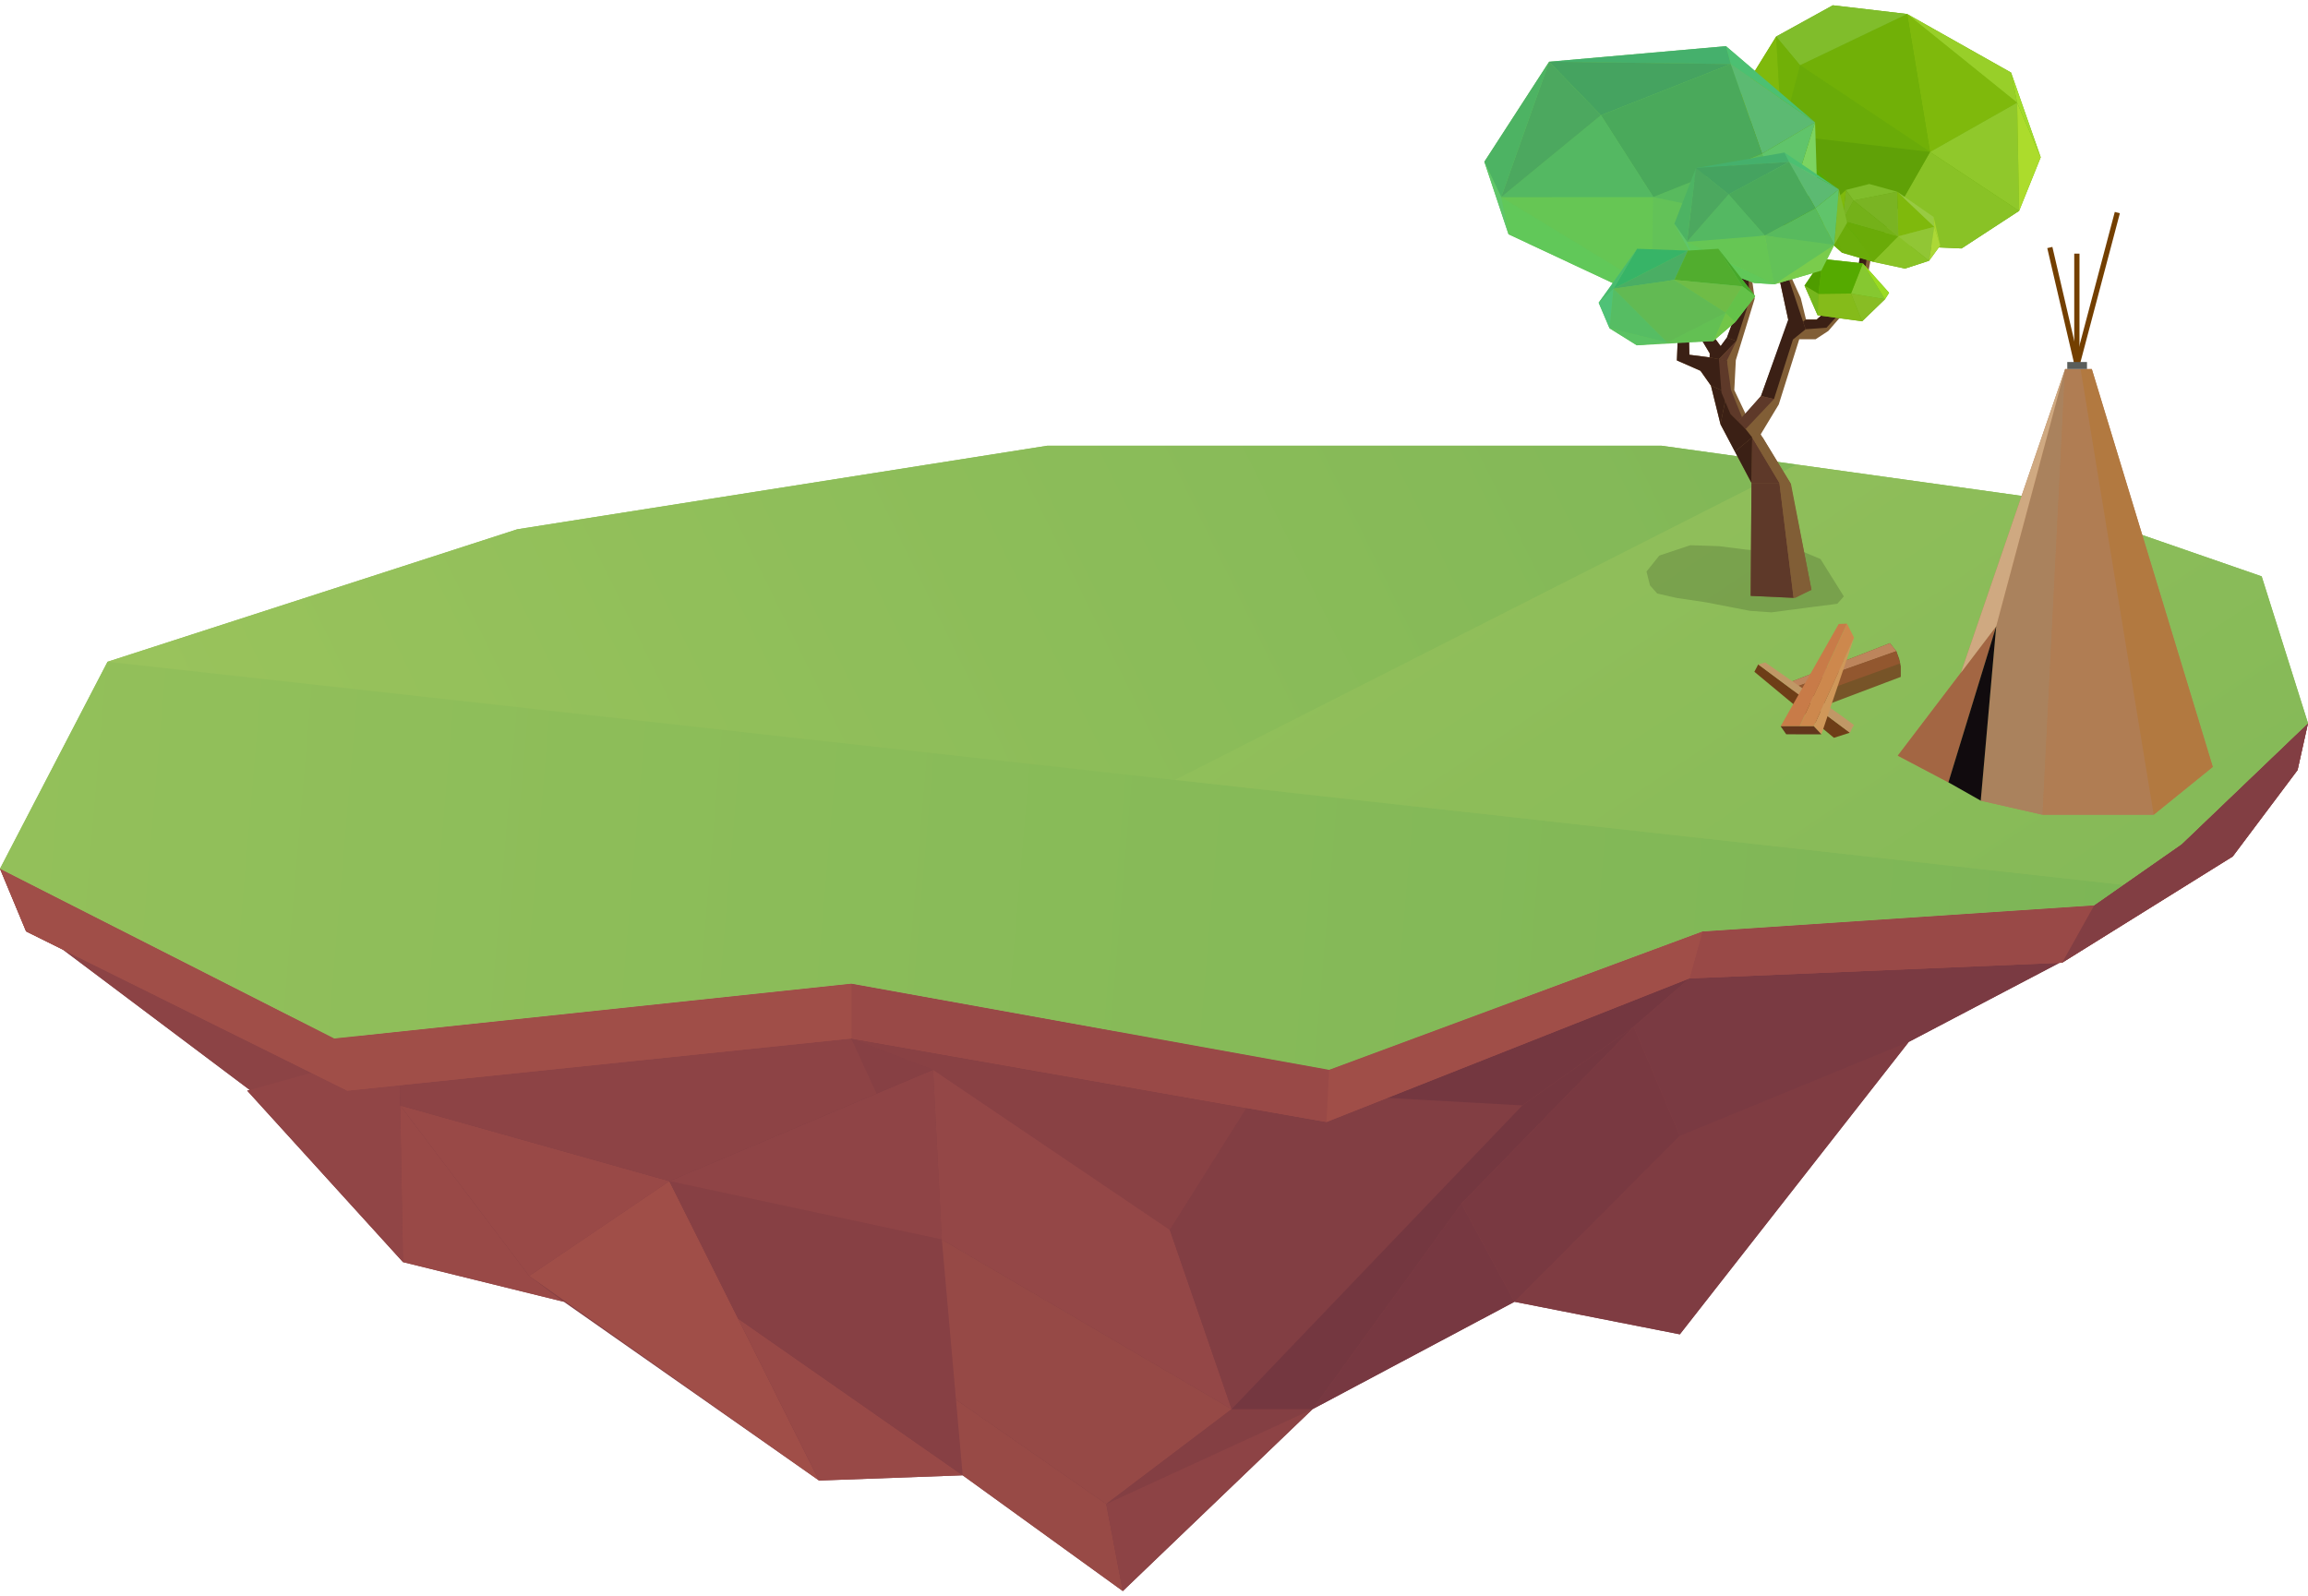 <svg xmlns="http://www.w3.org/2000/svg" xmlns:xlink="http://www.w3.org/1999/xlink" viewBox="0 0 440.36 304.63"><defs><linearGradient id="land-gradient1" x1="553.6" y1="645.43" x2="-50.44" y2="-262.04" gradientUnits="userSpaceOnUse"><stop offset="0" stop-color="#71b054"/><stop offset="1" stop-color="#a0c65d"/></linearGradient><linearGradient id="land-gradient1-2" x1="625.26" y1="212.22" x2="-237.42" y2="138.24" xlink:href="#land-gradient1"/><linearGradient id="land-gradient1-3" x1="497.74" y1="-46.84" x2="-26.74" y2="210.77" xlink:href="#land-gradient1"/><linearGradient id="land-gradient1-4" x1="494.54" y1="379.83" x2="210.5" y2="-46.89" xlink:href="#land-gradient1"/></defs><title>life-island</title><g id="life-island"><g id="floating-island-2" data-name="floating-island"><polygon id="land-bg" points="416.25 161.09 399.56 172.75 324.83 177.73 289.81 190.71 247.61 195.91 213.05 196.82 162.42 187.69 68.11 197.7 55.66 194.04 0 165.77 4.98 177.73 12.04 181.23 47.65 207.99 47.16 208.12 76.89 240.84 107.58 248.41 156.27 282.52 183.67 281.52 214.23 303.61 250.43 268.9 288.96 248.41 320.51 254.62 364.19 198.82 392.92 183.74 393.44 183.71 426 163.43 438.37 146.94 440.36 138.01 416.25 161.09" fill="#823e43"/><g id="land"><polygon points="12.03 181.23 47.83 208.12 76.15 200.06 12.03 181.23" fill="#8c4345"/><polygon points="47.16 208.12 76.89 240.84 76.15 200.06 47.16 208.12" fill="#914546"/><polygon points="107.58 248.41 100.97 243.49 76.35 210.94 76.89 240.84 107.58 248.41" fill="#994947"/><polygon points="127.71 225.39 100.97 243.49 76.35 210.94 127.71 225.39" fill="#994947"/><polygon points="156.27 282.52 127.71 225.39 100.97 243.49 156.27 282.52" fill="#a04e48"/><polygon points="156.27 282.52 183.67 281.52 140.83 251.63 156.27 282.52" fill="#984947"/><polygon points="183.67 281.52 179.69 236.52 127.71 225.39 140.83 251.63 183.67 281.52" fill="#874044"/><polygon points="179.69 236.52 178.03 204.14 127.71 225.39 179.69 236.52" fill="#8f4446"/><polygon points="178.03 204.14 162.42 198.16 167.26 208.68 178.03 204.14" fill="#874044"/><polygon points="167.26 208.68 127.71 225.39 76.35 210.94 76.15 200.06 162.42 198.16 167.26 208.68" fill="#8d4345"/><polygon points="162.42 198.16 247.61 195.91 223.2 234.69 178.03 204.14 162.42 198.16" fill="#894144"/><polygon points="223.2 234.69 234.99 268.9 179.69 236.52 178.03 204.14 223.2 234.69" fill="#944747"/><polygon points="234.99 268.9 211.07 287 182.39 267.08 179.69 236.52 234.99 268.9" fill="#964946"/><polygon points="211.07 287 214.23 303.61 183.67 281.52 182.39 267.08 211.07 287" fill="#984a46"/><polygon points="211.07 287 250.43 268.9 234.99 268.9 211.07 287" fill="#843f43"/><polygon points="214.23 303.61 250.43 268.9 211.07 287 214.23 303.61" fill="#8d4345"/><polygon points="250.43 268.9 278.83 229.68 288.96 248.41 250.43 268.9" fill="#773841"/><polygon points="234.99 268.9 290.46 210.94 239.93 208.12 223.2 234.69 234.99 268.9" fill="#823e43"/><polygon points="290.46 210.94 311.71 195.91 278.83 229.68 250.43 268.9 234.99 268.9 290.46 210.94" fill="#743740"/><polygon points="311.71 195.91 322.34 186.7 247.61 195.91 239.93 208.12 290.46 210.94 311.71 195.91" fill="#743740"/><polygon points="311.71 195.91 320.51 216.76 288.96 248.41 278.83 229.68 311.71 195.91" fill="#793941"/><polygon points="320.51 216.76 364.19 198.82 320.51 254.62 288.96 248.41 320.51 216.76" fill="#7f3c42"/><polygon points="364.19 198.82 392.92 183.74 322.34 186.7 311.71 195.91 320.51 216.76 364.19 198.82" fill="#7a3a42"/></g><polygon id="ground-bg" points="431.52 109.98 388.19 94.97 342.82 88.65 317.04 85.06 199.78 85.06 98.69 101 20.52 126.28 0 165.77 63.77 198.16 162.42 187.69 253.59 204.14 324.83 177.73 399.56 172.75 405.14 168.85 416.25 161.09 440.36 138.01 431.52 109.98" fill="url(#land-gradient1)"/><g id="ground"><polygon id="bg" points="416.25 161.09 399.56 172.75 324.83 177.73 253.59 204.14 162.42 187.69 63.77 198.16 0 165.77 4.98 177.73 66.26 208.12 162.42 198.16 253.09 214.1 322.34 186.7 393.44 183.71 426 163.43 438.37 146.94 440.36 138.01 416.25 161.09" fill="#a04e48"/><polygon points="399.56 172.75 393.44 183.71 322.34 186.7 324.83 177.73 399.56 172.75" fill="#994947"/><polygon points="322.34 186.7 253.09 214.1 253.59 204.14 324.83 177.73 322.34 186.7" fill="#a04e48"/><polygon points="253.59 204.14 162.42 187.69 162.42 198.16 253.09 214.1 253.59 204.14" fill="#994947"/><polygon points="162.42 187.69 63.77 198.16 66.26 208.12 162.42 198.16 162.42 187.69" fill="#a04e48"/><polygon points="393.44 183.71 426 163.43 438.37 146.94 440.36 138.01 416.25 161.09 399.56 172.75 393.44 183.71" fill="#823e43"/><polygon points="63.77 198.16 0 165.77 4.98 177.73 66.26 208.12 63.77 198.16" fill="#a04e48"/><polygon points="0 165.77 63.77 198.16 162.42 187.69 253.59 204.14 324.83 177.73 399.56 172.75 405.14 168.85 20.52 126.28 0 165.77" fill="url(#land-gradient1-2)"/><polygon points="317.04 85.06 199.78 85.06 98.69 101 20.52 126.28 224.17 148.82 342.82 88.65 317.04 85.06" fill="url(#land-gradient1-3)"/><polygon points="431.52 109.98 388.19 94.97 342.82 88.65 224.17 148.82 405.14 168.85 416.25 161.09 440.36 138.01 431.52 109.98" fill="url(#land-gradient1-4)"/></g></g><polygon id="shadow" points="314.15 109.06 316.6 106.01 322.52 104.04 327.96 104.22 333.07 104.87 338.17 105.29 343.05 104.87 347.35 106.68 351.8 113.81 350.54 115.22 345.06 115.92 338 116.85 333.88 116.56 325.48 114.93 319.95 114.11 316.2 113.26 314.81 111.7 314.15 109.06" opacity="0.15"/><g id="camp"><polygon points="371.75 149.29 380.87 119.51 362.09 144.2 371.75 149.29" fill="#b07d53"/><polygon points="399.11 70.42 396.97 70.42 394.02 70.42 374.14 128.36 380.87 119.51 377.92 152.78 389.72 155.47 410.92 155.47 422.19 146.34 399.11 70.42" fill="#b07d53"/><polygon points="362.09 144.2 371.75 149.29 380.87 119.51 362.09 144.2" fill="#a36643"/><polygon points="394.02 70.42 380.87 119.51 377.92 152.78 389.72 155.47 394.02 70.42" fill="#aa825d"/><polygon points="389.72 155.47 410.92 155.47 396.97 70.42 394.02 70.42 389.72 155.47" fill="#b07d53"/><polygon points="396.97 70.42 399.11 70.42 422.19 146.34 410.92 155.47 396.97 70.42" fill="#b27940"/><polygon points="394.02 70.42 374.14 128.36 380.87 119.51 394.02 70.42" fill="#cfa981"/><line x1="396.26" y1="69.4" x2="396.26" y2="48.4" fill="none" stroke="#733f00" stroke-miterlimit="10"/><line x1="403.98" y1="40.57" x2="396.26" y2="69.75" fill="none" stroke="#733f00" stroke-miterlimit="10"/><line x1="391.1" y1="47.23" x2="396.26" y2="69.4" fill="none" stroke="#733f00" stroke-miterlimit="10"/><rect x="394.43" y="69.08" width="3.76" height="1.34" fill="#5a5e5b"/><polygon points="380.87 119.51 371.75 149.29 377.92 152.78 380.87 119.51" fill="#110b0e"/></g><g id="wood"><polygon points="360.59 122.73 361.81 124.26 362.36 125.72 362.67 127.15 362.67 129.16 344.16 136.16 341.53 130.18 360.59 122.73" fill="#775428"/><polygon points="360.59 122.73 361.81 124.26 342.01 131.28 341.53 130.18 360.59 122.73" fill="#bd855c"/><polygon points="361.81 124.26 362.55 126.59 343.06 133.66 342.01 131.28 361.81 124.26" fill="#92572f"/><polygon points="334.73 128.19 335.47 126.78 352.97 139.81 349.91 140.79 334.73 128.19" fill="#6e3e17"/><path d="M335.47,126.78l1.34-.37s17.18,11.89,16.94,12-.78,1.43-.78,1.43Z" fill="#c09866"/><polygon points="350.82 119.07 339.74 138.59 343.37 138.59 352.4 119 350.82 119.07" fill="#c87b48"/><polygon points="352.4 119 353.75 121.69 346.07 138.59 343.37 138.59 352.4 119" fill="#cd884d"/><polygon points="353.75 121.69 347.52 140.13 346.07 138.59 353.75 121.69" fill="#cf9759"/><polygon points="339.74 138.59 340.81 140.12 347.52 140.13 346.07 138.59 339.74 138.59" fill="#62361c"/></g><g id="tree"><g id="trunk"><path d="M335.94,34.81l1.24.85L339,39.37l.77.67.79-2.28.66.74-.77,3.28,0,3.58-.16,2,1,2.13.52,3.48,1.77,3.91,1,4.07h2.08l7.32-6.49,1.11-6.4-1.07-6,1.53.5,1.09,4.1,1-1.9V43.34l.67.36v1.45l-1,2.26L355.9,55l-7.07,8.16-2.42,1.58h-3.12l-3.91,12.44-3.44,5.7,5.77,9.48,3.91,20.18-3.08,1.54-8.52-.38.16-21.55L328.28,81l-1.84-7.4-2-2.83-4.5-2,.38-9.42,1.79-.42.21,8.76,3.87.5,0-.75L324,63.67l-.92-3,0-1.93,2-.48-.22,2.41.58,1.62,2.9,3.77,1.18-1.65,2.62-7,.29-10.94.29-2.49.55-2.17.56-1.41.23.5-.42,1.45-.25,1.88v2.55L334.79,57l-3.6,11.73-.29,5.71L333.06,79,336,75.56l5.24-14.35-1.76-8.11s-.46-5-.38-5.69.21-5.72.21-5.72l-1.29-2-1.21-3.53-.81-.79Z" fill="#815e36"/><polygon points="346.58 61 344.5 61 344.02 61.4 344.5 62.83 348.49 62.54 355.32 55.01 356.56 46.75 355.47 42.66 353.94 42.15 355.01 48.11 353.9 54.51 346.58 61" fill="#3b2015"/><polygon points="344.5 62.83 341.23 53.02 341.23 49.54 340.26 47.41 340.46 41.78 341.23 38.5 340.57 37.76 339.62 39.89 339.01 39.37 337.18 35.66 335.94 34.81 335.99 35.38 336.8 36.17 338.01 39.7 339.3 41.69 339.09 47.41 339.45 52.93 341.18 61 335.99 75.56 336.84 75.77 337.98 76.03 338.47 76.15 342.09 64.79 344.5 62.83" fill="#3b2015"/><polygon points="334.31 83.47 334.18 92.16 339.51 92.16 334.31 83.47" fill="#5e3929"/><polygon points="334.18 92.16 334.02 113.71 342.21 114.09 339.51 92.16 334.18 92.16" fill="#5e3929"/><polygon points="334.31 83.47 336.3 83.47 341.58 92.16 345.62 112.55 342.21 114.09 339.51 92.16 334.31 83.47" fill="#815e36"/><polygon points="334.31 83.47 331.02 86.18 334.18 92.16 334.31 83.47" fill="#3b2015"/><polygon points="331.02 86.18 328.27 80.97 329.48 74.94 330.81 79.02 334.31 83.47 331.02 86.18" fill="#3b2015"/><polygon points="328.27 80.97 326.44 73.57 329.48 74.94 328.27 80.97" fill="#3b2015"/><polygon points="329.48 74.94 329.48 68.82 326.19 68.2 322.33 67.7 322.12 58.94 320.33 59.36 319.95 68.78 324.45 70.74 326.44 73.57 329.48 74.94" fill="#3b2015"/><polygon points="327.96 68.54 329.48 68.82 330.28 74.45 332.39 79.66 331.61 80.45 330.17 79.02 328.46 74.94 327.96 68.54" fill="#5e3929"/><polygon points="331.29 65.08 329.48 64.41 332.1 57.38 332.39 46.19 332.69 43.95 333.14 42.12 333.79 40.37 334.02 40.87 333.6 42.32 333.35 44.2 333.35 46.75 333.79 57.3 331.29 65.08" fill="#3b2015"/><polygon points="338.47 76.15 333.06 81.88 331.61 80.45 335.99 75.56 338.47 76.15" fill="#5e3929"/><polygon points="325.04 58.26 324.82 60.67 325.4 62.29 327.03 64.29 328.27 66.05 329.48 64.41 331.29 65.08 327.96 68.54 326.19 68.2 326.24 67.45 323.95 63.67 323.03 60.67 323 58.74 325.04 58.26" fill="#3b2015"/><polygon points="331.29 65.08 329.48 68.82 327.96 68.54 331.29 65.08" fill="#5e3929"/></g><g id="leaves"><g id="leaves-bg"><polygon points="383.71 13.85 363.88 2.67 349.7 1.01 338.88 6.98 330.01 21.34 331.54 36.42 342.37 44.6 348.27 45.39 351.45 48.22 357.35 49.94 363.47 51.25 368.06 49.76 369.91 47.22 374.26 47.41 385.24 40.24 389.36 30.01 383.71 13.85" fill="#6aab08"/><polygon points="347.75 49.42 344.3 54.5 346.8 60.16 355.29 61.31 359.65 57.1 360.43 55.87 355.43 50.26 347.75 49.42" fill="#6aab08"/></g><polygon id="leaves-bg-2" data-name="leaves-bg" points="307.79 54.05 287.82 44.7 283.21 30.87 295.57 11.78 329.31 8.81 346.31 23.35 346.61 33.47 350.85 36.13 349.98 46.71 347.51 51.64 338.57 54.24 334.69 54 332.23 53.1 334.89 56.52 331.1 61.44 326.88 65.09 312.3 65.89 307.09 62.64 305.02 57.76 307.79 54.05" fill="#63c258"/><polygon points="368.25 29 385.24 40.24 374.26 47.41 358.13 46.7 368.25 29" fill="#89c226"/><polygon points="368.25 29 363.88 2.67 384.86 19.59 368.25 29" fill="#7fb90c"/><polygon points="368.25 29 363.88 2.67 343.44 12.45 368.25 29" fill="#71b007"/><polygon points="368.25 29 384.86 19.59 385.24 40.24 368.25 29" fill="#90c82b"/><polygon points="363.88 2.67 383.71 13.85 384.86 19.59 363.88 2.67" fill="#98cf29"/><polygon points="384.86 19.59 389.36 30.01 385.24 40.24 384.86 19.59" fill="#acdc2c"/><polygon points="383.71 13.85 389.36 30.01 384.86 19.59 383.71 13.85" fill="#a2db2d"/><polygon points="363.88 2.67 349.7 1.01 338.88 6.98 343.44 12.45 363.88 2.67" fill="#80bd2b"/><polygon points="368.25 29 339.95 25.66 343.44 12.45 368.25 29" fill="#6aab08"/><polygon points="368.25 29 367.1 31.02 358.13 46.7 349.32 35.12 339.95 25.66 368.25 29" fill="#60a107"/><polygon points="349.32 35.12 358.13 46.7 342.37 44.6 336.28 29.61 339.95 25.66 349.32 35.12" fill="#5a0"/><polygon points="338.88 6.98 339.95 25.66 343.44 12.45 338.88 6.98" fill="#71b007"/><polygon points="338.88 6.98 330 21.34 339.95 25.66 338.88 6.98" fill="#7fb90c"/><polygon points="330 21.34 336.28 29.61 339.95 25.66 330 21.34" fill="#60a107"/><polygon points="330 21.34 331.54 36.42 336.28 29.61 330 21.34" fill="#71b007"/><polygon points="331.54 36.42 342.37 44.6 336.28 29.61 331.54 36.42" fill="#60a107"/><polygon points="287.82 44.7 307.79 54.05 315.14 55.06 286.43 37.61 287.82 44.7" fill="#61c859"/><polygon points="315.14 55.06 286.43 37.61 315.44 37.6 315.14 55.06" fill="#66c654"/><polygon points="315.44 37.6 340.22 42.81 315.14 55.06 315.44 37.6" fill="#63c258"/><polygon points="340.22 42.81 333.41 51.58 315.14 55.06 340.22 42.81" fill="#7acc4c"/><polygon points="340.22 42.81 336.2 29.32 315.44 37.6 340.22 42.81" fill="#58ba5e"/><polygon points="340.22 42.81 346.68 35.35 346.31 23.35 340.22 42.81" fill="#7cd461"/><polygon points="340.22 42.81 336.2 29.32 346.31 23.35 340.22 42.81" fill="#60c46b"/><polygon points="336.2 29.32 330.22 12.22 346.31 23.35 336.2 29.32" fill="#5cba72"/><polygon points="330.22 12.22 329.31 8.81 346.31 23.35 330.22 12.22" fill="#4cc072"/><polygon points="330.22 12.22 295.57 11.78 329.31 8.81 330.22 12.22" fill="#45b06c"/><polygon points="330.22 12.22 305.45 21.99 295.57 11.78 330.22 12.22" fill="#45a360"/><polygon points="330.22 12.22 336.2 29.32 315.44 37.6 305.45 21.99 330.22 12.22" fill="#4aa95b"/><polygon points="305.45 21.99 286.43 37.61 315.44 37.6 305.45 21.99" fill="#54b862"/><polygon points="305.45 21.99 295.57 11.78 286.43 37.61 305.45 21.99" fill="#4ca85f"/><polygon points="295.57 11.78 283.21 30.87 286.43 37.61 295.57 11.78" fill="#4db363"/><polygon points="283.21 30.87 287.82 44.7 286.43 37.61 283.21 30.87" fill="#5fc66a"/><polygon points="347.75 49.42 344.3 54.5 346.96 56.08 347.75 49.42" fill="#4e9c00"/><polygon points="344.3 54.5 346.8 60.16 346.96 56.08 344.3 54.5" fill="#75b61d"/><polygon points="346.8 60.16 355.29 61.31 353.17 56.01 346.96 56.08 346.8 60.16" fill="#85bb1a"/><polygon points="359.65 57.1 353.17 56.01 355.29 61.31 359.65 57.1" fill="#88bd24"/><polygon points="359.65 57.1 355.43 50.26 353.17 56.01 359.65 57.1" fill="#86c830"/><polygon points="355.43 50.26 360.43 55.87 359.65 57.1 355.43 50.26" fill="#9adb22"/><polygon points="355.43 50.26 347.75 49.42 346.96 56.08 353.17 56.01 355.43 50.26" fill="#5a0"/><polygon points="362.19 45.1 368.06 49.76 363.47 51.25 357.35 49.94 362.19 45.1" fill="#89c226"/><polygon points="362.19 45.1 361.98 36.58 369.05 43.28 362.19 45.1" fill="#7fb90c"/><polygon points="362.19 45.1 361.98 36.58 353.63 38.26 362.19 45.1" fill="#7ab423"/><polygon points="362.19 45.1 369.05 43.28 368.06 49.76 362.19 45.1" fill="#91c635"/><polygon points="361.98 36.58 368.93 41.41 369.05 43.28 361.98 36.58" fill="#98ca42"/><polygon points="369.05 43.28 370.19 46.84 368.06 49.76 369.05 43.28" fill="#acd837"/><polygon points="368.93 41.41 370.19 46.84 369.05 43.28 368.93 41.41" fill="#a8d62d"/><polygon points="361.98 36.58 356.65 35.11 352.2 36.24 353.63 38.26 361.98 36.58" fill="#80bd2b"/><polygon points="362.19 45.1 351.57 42.14 353.63 38.26 362.19 45.1" fill="#74b119"/><polygon points="362.19 45.1 361.64 45.65 357.35 49.94 354.63 45.73 351.57 42.14 362.19 45.1" fill="#6aab08"/><polygon points="354.63 45.73 357.35 49.94 351.45 48.22 349.95 43.13 351.57 42.14 354.63 45.73" fill="#6bac0a"/><polygon points="352.2 36.24 351.57 42.14 353.63 38.26 352.2 36.24" fill="#7ab423"/><polygon points="352.2 36.24 348.01 40.13 351.57 42.14 352.2 36.24" fill="#7fb90c"/><polygon points="348.01 40.13 349.95 43.13 351.57 42.14 348.01 40.13" fill="#6aab08"/><polygon points="348.01 40.13 347.77 44.94 349.95 43.13 348.01 40.13" fill="#7ab423"/><polygon points="347.77 44.94 351.45 48.22 349.95 43.13 347.77 44.94" fill="#6aab08"/><polygon points="323.41 49.86 334.69 54 338.57 54.24 321.88 46.15 323.41 49.86" fill="#61c859"/><polygon points="338.57 54.24 321.88 46.15 336.71 44.96 338.57 54.24" fill="#66c654"/><polygon points="336.71 44.96 349.98 46.71 338.57 54.24 336.71 44.96" fill="#63c258"/><polygon points="349.98 46.71 347.51 51.64 338.57 54.24 349.98 46.71" fill="#7acc4c"/><polygon points="349.98 46.71 346.37 39.72 336.71 44.96 349.98 46.71" fill="#58ba5e"/><polygon points="349.98 46.71 352.43 42.49 350.85 36.13 349.98 46.71" fill="#80bd2b"/><polygon points="349.98 46.71 346.37 39.72 350.85 36.13 349.98 46.71" fill="#60c46b"/><polygon points="346.37 39.72 341.35 30.89 350.85 36.13 346.37 39.72" fill="#5cba72"/><polygon points="341.35 30.89 340.49 29.11 350.85 36.13 341.35 30.89" fill="#4cc072"/><polygon points="341.35 30.89 323.58 32.07 340.49 29.11 341.35 30.89" fill="#45b06c"/><polygon points="341.35 30.89 329.81 37.08 323.58 32.07 341.35 30.89" fill="#45a360"/><polygon points="341.35 30.89 346.37 39.72 336.71 44.96 329.81 37.08 341.35 30.89" fill="#4aa95b"/><polygon points="329.81 37.08 321.88 46.15 336.71 44.96 329.81 37.08" fill="#54b862"/><polygon points="329.81 37.08 323.58 32.07 321.88 46.15 329.81 37.08" fill="#4ca85f"/><polygon points="323.58 32.07 319.46 42.71 321.88 46.15 323.58 32.07" fill="#4db363"/><polygon points="319.46 42.71 323.41 49.86 321.88 46.15 319.46 42.71" fill="#5fc66a"/><polygon points="329.24 59.7 326.88 65.09 331.1 61.44 329.24 59.7" fill="#72c648"/><polygon points="307.85 55.09 322.04 47.82 319.47 53.42 307.85 55.09" fill="#4aae64"/><polygon points="322.04 47.82 319.47 53.42 332.47 54.65 327.86 47.47 322.04 47.82" fill="#51ad2e"/><polygon points="327.86 47.47 334.89 56.52 332.47 54.65 327.86 47.47" fill="#47a82a"/><polygon points="329.24 59.7 319.47 53.42 332.47 54.65 329.24 59.7" fill="#6fbc47"/><polygon points="329.24 59.7 332.47 54.65 334.89 56.52 331.1 61.44 329.24 59.7" fill="#64c249"/><polygon points="329.24 59.7 318.09 65.36 326.88 65.09 329.24 59.7" fill="#63c053"/><polygon points="318.09 65.36 307.85 55.09 319.47 53.42 329.24 59.7 318.09 65.36" fill="#62ba53"/><polygon points="307.85 55.09 307.09 62.64 318.09 65.36 307.85 55.09" fill="#56bd63"/><polygon points="307.09 62.64 312.3 65.89 318.09 65.36 307.09 62.64" fill="#5bc263"/><polygon points="307.09 62.64 305.02 57.76 307.85 55.09 307.09 62.64" fill="#4fc277"/><polygon points="307.85 55.09 312.35 47.47 322.04 47.82 307.85 55.09" fill="#37b467"/><polygon points="312.35 47.47 305.02 57.76 307.85 55.09 312.35 47.47" fill="#48bb6f"/></g></g></g></svg>